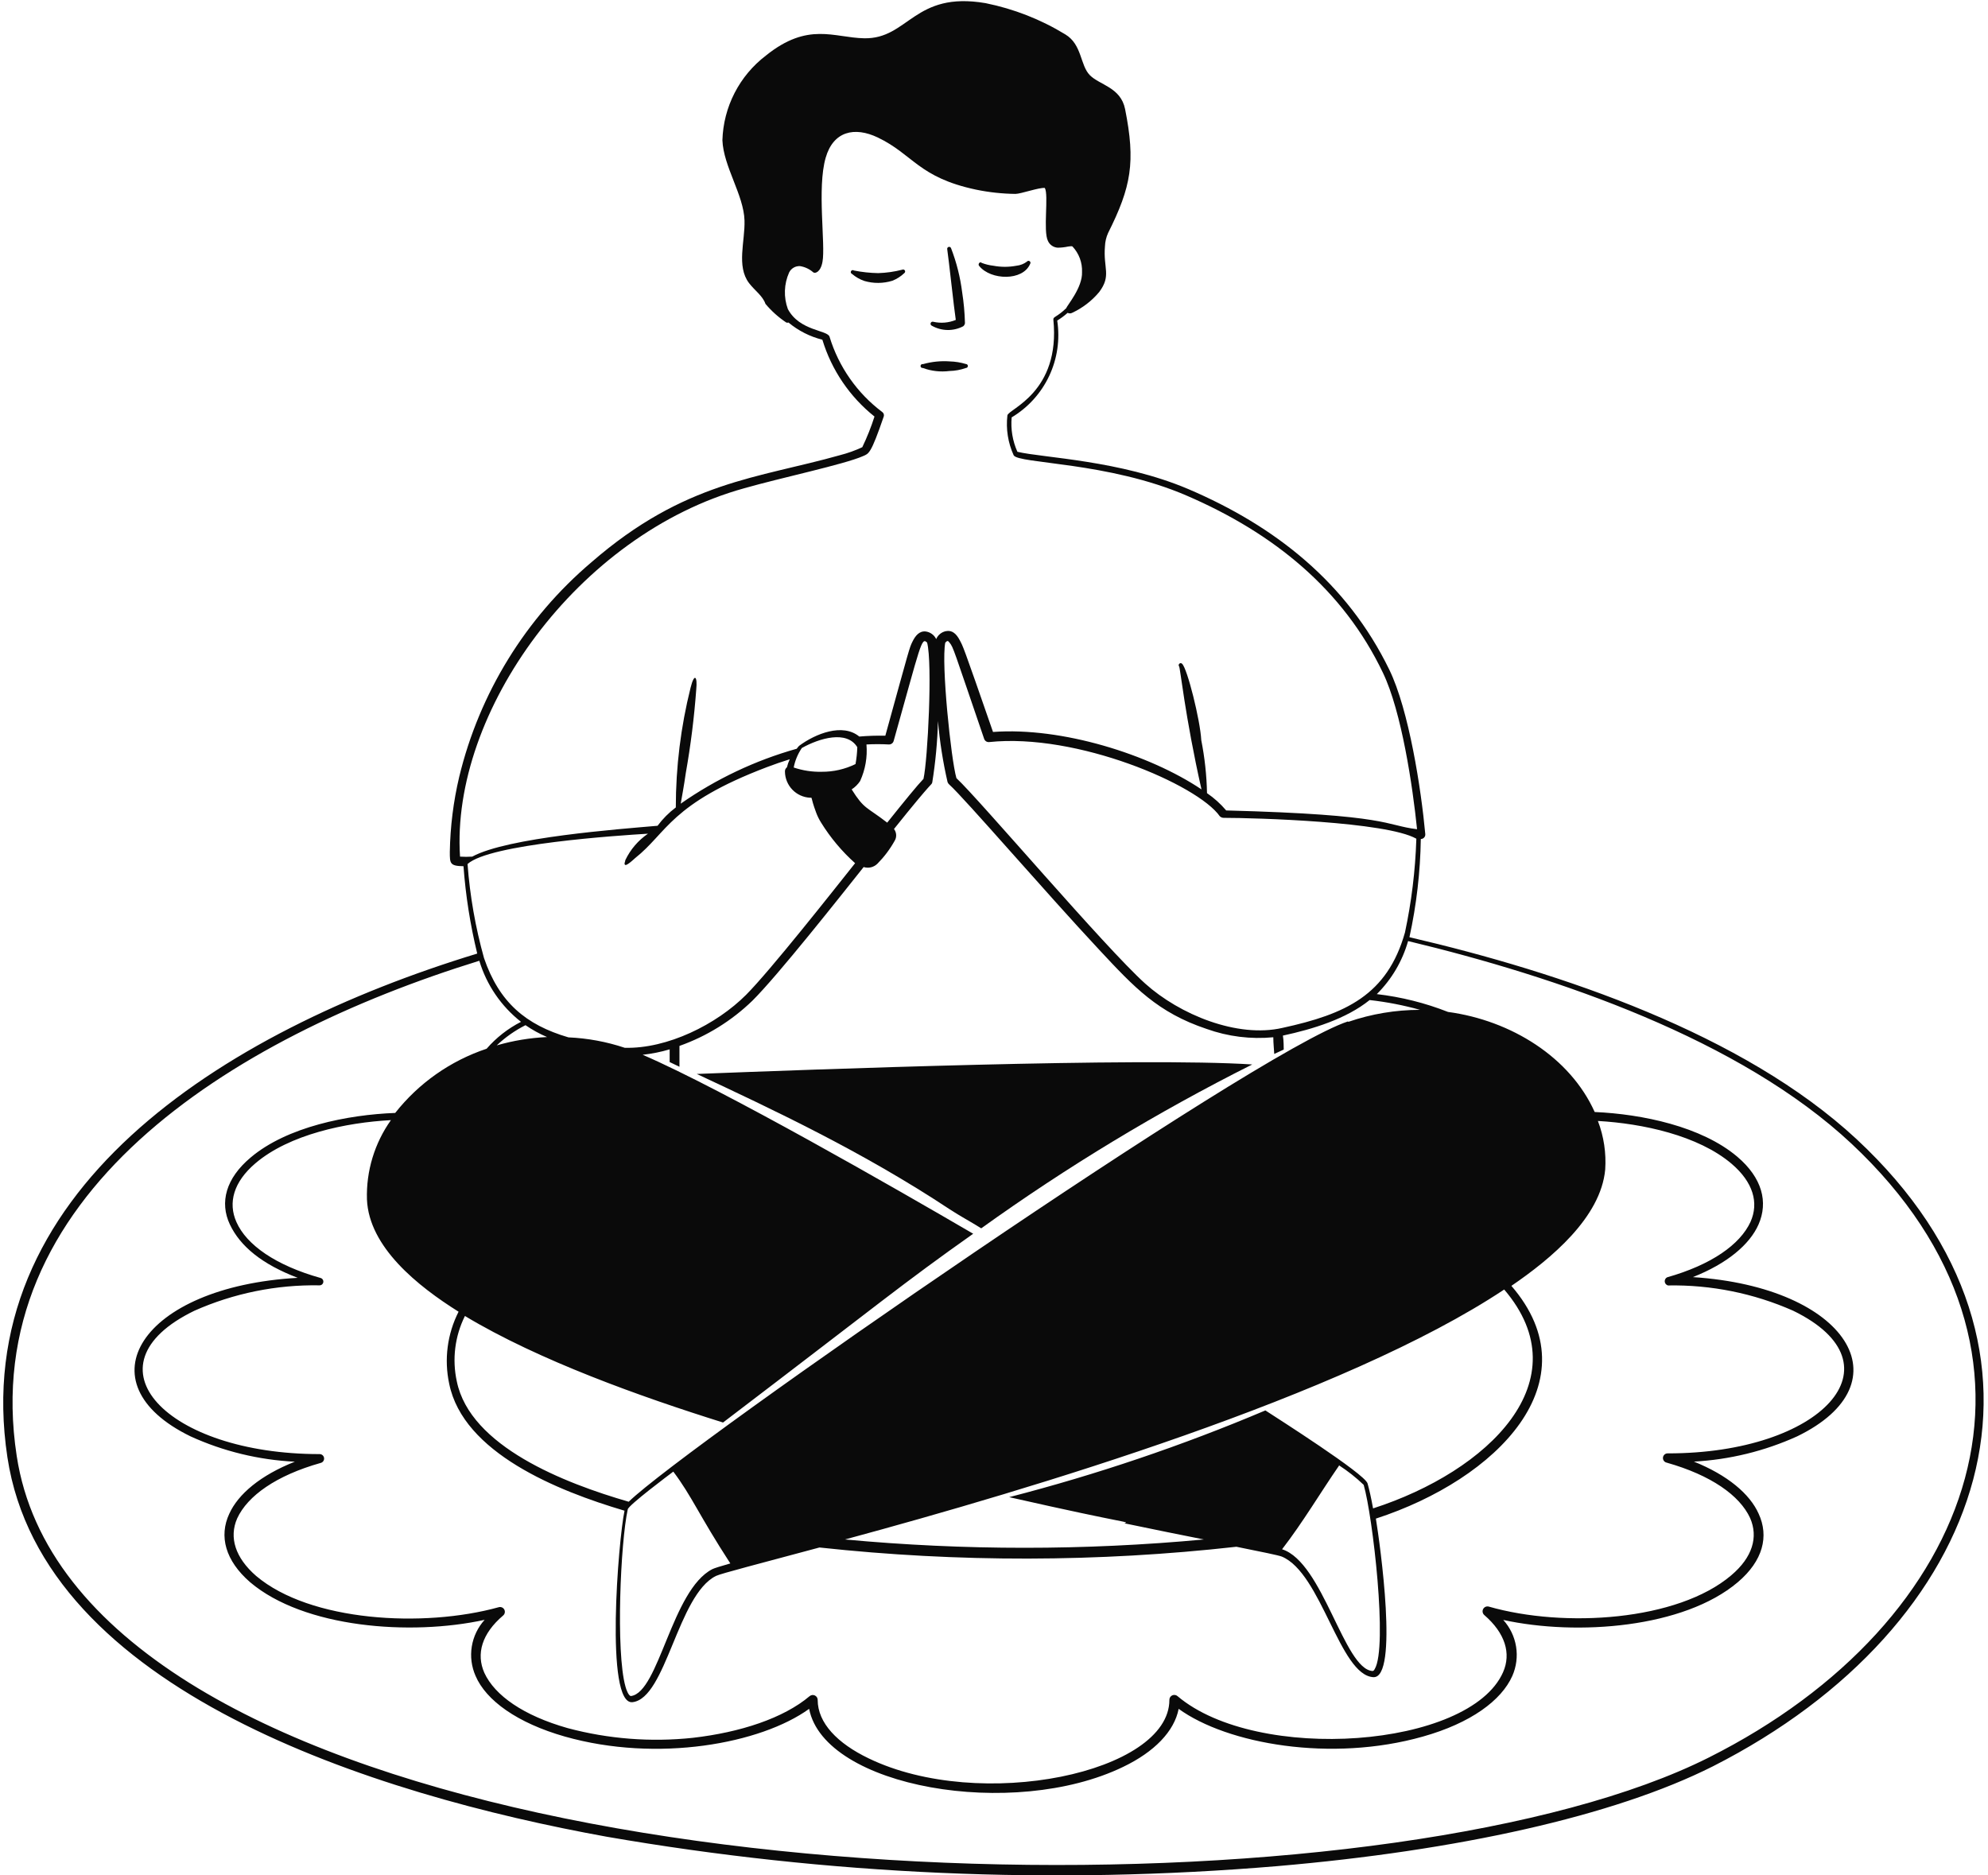 <svg width="318" height="300" viewBox="0 0 318 300" fill="none" xmlns="http://www.w3.org/2000/svg">
<path fill-rule="evenodd" clip-rule="evenodd" d="M296.969 182.218C278.811 165.361 249.598 155.54 225.454 149.921C226.582 144.759 227.191 139.497 227.272 134.214C227.372 134.214 227.471 134.194 227.562 134.154C227.654 134.113 227.736 134.055 227.804 133.981C227.871 133.907 227.923 133.82 227.955 133.725C227.986 133.63 227.998 133.53 227.989 133.43C227.338 126.327 225.388 113.588 222.22 107.102C215.467 93.246 204.028 84.192 190.089 78.239C179.184 73.604 166.745 73.237 162.743 72.27C161.971 70.545 161.655 68.65 161.826 66.767C164.443 65.202 166.533 62.892 167.831 60.133C169.129 57.374 169.575 54.291 169.113 51.277C169.705 50.917 170.263 50.505 170.78 50.043C170.891 50.102 171.014 50.132 171.139 50.132C171.264 50.132 171.387 50.102 171.497 50.043C173.171 49.266 174.652 48.127 175.832 46.709C177.817 44.057 176.449 42.923 176.749 39.405C176.777 38.668 176.947 37.944 177.25 37.271C180.951 29.884 181.668 25.949 179.968 17.445C179.267 13.961 175.899 13.611 174.332 12.027C172.764 10.442 173.098 7.124 170.413 5.507C166.486 3.108 162.169 1.415 157.658 0.505C146.169 -1.463 145.336 6.274 138.216 6.124C133.38 6.024 129.262 3.456 122.509 8.892C120.415 10.489 118.705 12.533 117.502 14.875C116.299 17.218 115.634 19.799 115.556 22.431C115.722 26.65 118.974 31.202 119.091 35.27C119.191 38.605 117.773 42.573 119.808 45.275C120.691 46.442 122.009 47.325 122.442 48.609C123.406 49.758 124.529 50.763 125.777 51.594C125.89 51.636 126.014 51.636 126.127 51.594C127.704 52.906 129.556 53.846 131.546 54.345C133.017 59.191 135.924 63.476 139.883 66.634C139.347 68.311 138.695 69.949 137.932 71.536C136.796 72.067 135.613 72.492 134.397 72.803C121.258 76.522 109.536 76.955 94.58 89.961C84.082 98.874 76.685 110.889 73.454 124.276C72.524 128.212 72.021 132.237 71.953 136.281C71.953 138.115 71.953 138.532 74.138 138.566C74.487 143.276 75.223 147.949 76.338 152.539C35.37 165.027 -5.231 190.789 1.189 233.141C6.858 270.474 59.864 287.081 97.064 293.818C132.462 299.947 168.497 301.527 204.295 298.52C233.024 296.052 258.135 290.549 274.009 282.546C318.045 260.169 333.319 216.033 296.969 182.218ZM224.737 149.17C221.903 159.175 215.266 162.226 205.145 164.427C197.925 166.095 188.688 162.293 183.186 157.341C176.716 151.521 156.691 127.911 152.989 124.476C152.122 121.491 150.538 106.135 151.205 102.8C151.572 102.4 151.655 102.516 151.888 102.8C152.522 103.584 152.472 103.734 157.424 118.19C157.48 118.354 157.589 118.494 157.734 118.588C157.88 118.682 158.052 118.724 158.225 118.707C172.231 117.223 191.573 125.51 195.124 130.579C195.215 130.665 195.323 130.732 195.44 130.775C195.558 130.818 195.683 130.836 195.808 130.829C200.693 130.829 221.753 131.429 226.555 134.164V134.28C226.391 139.288 225.783 144.271 224.737 149.17ZM266.806 205.629C273.689 205.505 280.517 206.882 286.815 209.664C304.573 218.284 291.35 232.507 266.806 232.491C266.616 232.478 266.428 232.537 266.28 232.658C266.133 232.778 266.037 232.95 266.011 233.139C265.986 233.328 266.033 233.519 266.143 233.674C266.254 233.829 266.419 233.937 266.606 233.975C273.676 235.975 278.278 239.21 279.945 242.828C281.279 245.863 280.345 249.115 276.927 251.999C268.357 259.286 250.249 260.47 238.143 257.001C237.972 256.954 237.789 256.967 237.626 257.038C237.462 257.109 237.328 257.233 237.245 257.39C237.161 257.547 237.134 257.728 237.167 257.903C237.2 258.078 237.291 258.236 237.426 258.352C240.761 261.237 241.762 264.488 240.428 267.506C235.059 279.661 201.094 282.112 188.355 271.324C188.241 271.224 188.1 271.16 187.95 271.138C187.8 271.116 187.647 271.138 187.509 271.202C187.372 271.265 187.255 271.367 187.174 271.496C187.094 271.624 187.052 271.773 187.054 271.925C187.054 283.596 156.791 289.916 138.949 281.279C133.947 278.878 130.796 275.61 130.796 271.925C130.795 271.776 130.752 271.631 130.673 271.506C130.593 271.38 130.479 271.281 130.344 271.218C130.21 271.155 130.06 271.131 129.913 271.15C129.765 271.169 129.626 271.23 129.512 271.324C125.327 274.859 118.407 277.127 110.82 277.994C104.112 278.708 97.33 278.182 90.811 276.443C83.742 274.442 79.14 271.224 77.472 267.589C76.138 264.571 77.072 261.32 80.49 258.419C80.623 258.304 80.713 258.148 80.745 257.975C80.776 257.803 80.748 257.624 80.664 257.47C80.58 257.316 80.446 257.196 80.284 257.129C80.122 257.061 79.942 257.052 79.773 257.101C67.735 260.436 49.61 259.402 40.973 252.099C37.638 249.198 36.604 245.946 37.938 242.895C39.606 239.277 44.191 236.025 51.277 234.025C51.453 233.987 51.609 233.884 51.713 233.737C51.816 233.591 51.861 233.41 51.838 233.231C51.815 233.053 51.726 232.89 51.588 232.774C51.45 232.658 51.274 232.599 51.094 232.607C26.716 232.607 13.06 218.434 31.085 209.68C37.378 206.882 44.208 205.493 51.094 205.612C51.243 205.619 51.39 205.57 51.506 205.475C51.621 205.38 51.697 205.244 51.718 205.096C51.739 204.948 51.703 204.797 51.619 204.674C51.534 204.55 51.407 204.462 51.261 204.428C44.124 202.427 39.439 199.159 37.821 195.491C36.438 192.389 37.371 189.055 40.856 186.087C46.275 181.468 55.346 179.567 62.532 179.184C59.91 182.878 58.563 187.327 58.697 191.856C59.014 199.509 66.834 205.745 73.354 209.83C71.549 213.386 71.019 217.453 71.853 221.352C74.088 232.39 89.161 238.493 99.899 241.661C98.915 246.263 96.731 272.825 101.183 272.291C106.568 271.658 108.386 255.151 114.522 252.099C115.356 251.699 121.608 250.098 131.079 247.547C153.248 249.952 175.615 249.913 197.775 247.43C201.911 248.264 204.445 248.781 205.029 248.998C211.398 251.632 214.283 268.006 219.685 268.29C223.754 268.506 220.752 246.98 220.085 242.928C239.46 236.626 254.951 220.985 241.762 205.695C248.114 201.36 256.068 194.74 256.768 187.087C256.945 184.443 256.547 181.792 255.601 179.317C262.704 179.717 271.641 181.618 276.994 186.17C280.429 189.105 281.379 192.389 280.012 195.457C278.344 199.092 273.742 202.327 266.673 204.328C266.546 204.392 266.442 204.493 266.374 204.617C266.307 204.741 266.278 204.883 266.292 205.024C266.307 205.165 266.364 205.298 266.455 205.406C266.547 205.514 266.669 205.592 266.806 205.629ZM87.51 165.894C84.782 166.018 82.079 166.466 79.457 167.228C80.826 165.933 82.376 164.843 84.058 163.994C85.143 164.741 86.299 165.377 87.51 165.894ZM107.702 235.408C110.687 239.377 111.771 242.312 116.823 250.098C115.156 250.565 114.239 250.865 113.938 251.015C107.452 254.35 105.418 270.724 100.933 271.308C100.532 271.308 100.149 270.191 100.049 269.79C98.482 264.238 99.265 246.647 100.416 241.444C100.549 240.761 107.102 235.859 107.702 235.408ZM240.611 206.279C253.083 220.885 238.027 235.358 219.635 241.294C219.335 239.627 219.018 238.226 218.751 237.293C218.284 235.742 204.195 226.788 202.411 225.621C189.111 231.251 175.412 235.888 161.426 239.494C181.685 244.079 180.501 243.329 179.867 243.679C184.653 244.679 188.955 245.546 192.573 246.263C173.478 248.039 154.259 248.039 135.164 246.263C164.811 238.243 215.066 223.27 240.611 206.279ZM214.166 234.391C215.586 235.307 216.915 236.357 218.134 237.526C219.585 242.528 222.003 263.471 219.902 266.989C219.802 267.172 219.702 267.306 219.552 267.306C214.983 267.022 211.648 249.915 205.079 247.831C208.43 243.495 211.215 238.76 214.233 234.391H214.166ZM215.617 163.393C200.527 168.396 109.987 231.107 100.566 240.227C90.361 237.276 75.205 231.407 73.07 220.969C72.3 217.438 72.759 213.749 74.371 210.514C86.176 217.617 102.5 223.437 115.656 227.555C141.217 208.096 144.252 205.429 155.673 197.358C143.418 190.205 115.839 174.365 102.8 168.729C104.263 168.569 105.708 168.279 107.119 167.862V169.896L108.686 170.647V167.312C113.051 165.765 117.031 163.297 120.358 160.075C124.426 156.04 134.297 143.535 138.149 138.699C138.533 138.821 138.944 138.834 139.336 138.737C139.727 138.64 140.084 138.436 140.367 138.149C141.438 137.066 142.358 135.844 143.101 134.514C143.281 134.225 143.367 133.888 143.349 133.548C143.331 133.208 143.21 132.882 143.001 132.613C149.571 124.409 148.904 125.727 149.121 125.176C149.645 121.921 149.951 118.635 150.038 115.339C150.319 118.628 150.832 121.893 151.572 125.11C151.627 125.258 151.718 125.39 151.838 125.493C154.356 127.761 167.145 142.634 175.866 151.972C181.435 157.941 185.187 161.976 193.007 164.594C196.423 165.817 200.066 166.272 203.678 165.928C203.678 166.928 203.795 167.829 203.828 168.596L205.345 167.895C205.345 167.779 205.345 166.345 205.212 165.661C209.997 164.627 215.316 163.01 219.085 159.975C221.813 160.279 224.512 160.803 227.155 161.543C223.251 161.543 219.375 162.191 215.683 163.46L215.617 163.393ZM141.917 131.596C138.583 129.011 138.266 129.512 136.232 126.277C136.768 125.929 137.228 125.475 137.582 124.943C138.42 123.113 138.771 121.096 138.599 119.09C139.793 119.024 140.99 119.024 142.184 119.09C142.357 119.096 142.527 119.044 142.667 118.941C142.806 118.838 142.906 118.691 142.951 118.524C147.286 103.117 147.386 101.849 148.304 102.8C149.171 106.135 148.404 121.542 147.72 124.593C146.77 125.577 144.635 128.194 141.917 131.596ZM137.132 119.524C137.105 120.43 137.01 121.333 136.848 122.225C135.162 123.051 133.307 123.474 131.429 123.459C129.911 123.493 128.399 123.262 126.961 122.775C127.177 121.658 127.62 120.597 128.261 119.657C131.063 118.09 135.448 116.773 137.132 119.524ZM119.041 78.106C124.877 76.438 135.048 74.287 138.032 72.97C138.983 72.553 139.283 72.687 141.367 66.617C141.406 66.491 141.405 66.355 141.363 66.23C141.321 66.104 141.241 65.995 141.134 65.917C137.115 62.901 134.16 58.685 132.697 53.878C132.397 52.778 127.911 52.978 126.027 49.443C125.33 47.54 125.401 45.441 126.227 43.59C126.386 43.264 126.64 42.992 126.955 42.811C127.27 42.629 127.632 42.547 127.995 42.573C128.767 42.701 129.489 43.042 130.079 43.557C130.362 43.807 131.263 43.557 131.563 41.89C132.08 39.138 130.662 30.084 132.08 25.216C133.297 20.997 136.682 20.213 140.417 21.997C146.086 24.715 146.92 28.384 156.124 30.335C158.198 30.765 160.308 30.994 162.426 31.018C163.294 31.018 166.211 29.968 167.129 30.068C167.779 31.185 166.828 36.971 167.629 38.538C167.764 38.843 167.98 39.105 168.254 39.295C168.527 39.486 168.847 39.599 169.179 39.622C169.74 39.619 170.299 39.558 170.847 39.439C170.997 39.439 171.464 39.322 171.564 39.439C172.074 39.985 172.472 40.628 172.732 41.329C172.992 42.03 173.111 42.776 173.081 43.524C173.181 46.008 170.63 48.926 170.563 49.293C169.013 50.777 168.446 50.644 168.496 51.127C169.663 62.799 161.276 65.433 161.143 66.451C160.891 68.625 161.237 70.827 162.143 72.82C162.827 74.204 177.266 73.854 189.839 79.29C203.745 85.292 214.85 94.296 221.219 107.635C224.204 113.855 225.971 125.793 226.672 132.646C221.469 132.029 222.536 130.329 196.141 129.645C195.248 128.589 194.216 127.658 193.073 126.877C193.014 124.032 192.707 121.198 192.156 118.407C191.99 115.205 189.905 106.885 189.088 106.185C188.821 105.885 188.371 106.285 188.605 106.602C188.771 106.602 189.538 114.538 192.19 126.277C183.853 120.674 169.83 116.273 158.842 117.09C153.906 102.85 154.056 103.434 153.523 102.416C152.989 101.399 152.305 100.749 151.288 100.966C150.949 101.038 150.633 101.191 150.366 101.411C150.099 101.632 149.889 101.914 149.754 102.233C149.598 101.908 149.364 101.627 149.073 101.415C148.782 101.203 148.444 101.065 148.087 101.016C147.07 100.899 146.419 101.683 145.936 102.683C145.452 103.684 145.536 103.5 141.617 117.69C140.226 117.66 138.835 117.704 137.449 117.823C134.781 115.622 130.429 117.373 127.828 119.307C127.686 119.451 127.558 119.607 127.444 119.774C120.809 121.64 114.535 124.611 108.886 128.561C109.12 127.211 109.37 125.943 109.703 123.642C110.485 119.227 111.042 114.775 111.371 110.303C111.587 108.186 111.07 107.585 110.47 109.986C108.898 116.257 108.103 122.697 108.102 129.162C106.994 129.995 106.011 130.983 105.185 132.096C99.082 132.63 81.207 133.947 75.538 137.032C74.888 137.075 74.237 137.075 73.587 137.032C72.07 113.988 92.412 85.476 119.041 78.106ZM74.788 138.216C78.306 134.997 98.965 133.647 103.651 133.363C102.093 134.425 100.845 135.881 100.032 137.582C100.032 137.782 99.749 138.266 100.032 138.366C100.316 138.466 101.45 137.399 101.6 137.265C106.769 133.163 107.235 128.578 122.692 122.709C123.876 122.258 125.093 121.842 126.327 121.458C126.134 121.87 125.983 122.3 125.877 122.742C125.77 122.823 125.684 122.929 125.629 123.052C125.574 123.174 125.55 123.308 125.56 123.442C125.576 124.517 126 125.546 126.746 126.321C127.492 127.095 128.505 127.556 129.579 127.611C130.012 127.611 129.579 127.361 130.529 129.929C130.74 130.512 131.014 131.071 131.346 131.596C132.838 134.007 134.669 136.191 136.782 138.082C133.164 142.634 123.209 155.256 119.357 159.125C114.605 163.894 106.735 167.795 99.932 167.612C97.023 166.64 93.993 166.079 90.928 165.944C84.092 163.944 79.84 160.325 77.422 153.256C76.049 148.342 75.167 143.304 74.788 138.216ZM273.342 281.145C224.654 305.623 89.027 305.94 30.285 269.207C15.095 259.686 4.924 247.697 2.673 232.907C-3.697 191.372 36.721 166.044 76.672 153.689C77.835 157.555 80.165 160.968 83.341 163.46C81.249 164.528 79.381 165.989 77.839 167.762C72.067 169.686 66.984 173.256 63.216 178.033C55.629 178.317 45.908 180.251 40.106 185.153C36.121 188.488 35.104 192.356 36.771 195.874C38.438 199.393 41.94 202.244 47.626 204.411C22.481 205.829 12.927 221.236 30.485 229.773C35.736 232.167 41.395 233.541 47.159 233.824C41.673 235.992 38.088 239.01 36.671 242.161C35.004 245.746 36.037 249.648 40.006 253.1C48.609 260.403 65.65 261.72 77.522 259.119C76.439 260.314 75.725 261.797 75.467 263.389C75.21 264.981 75.42 266.614 76.072 268.09C77.739 272.008 82.741 275.626 90.361 277.794C105.185 281.996 121.725 278.928 129.429 273.359C131.88 285.931 162.076 291.15 179.651 282.646C184.653 280.245 187.838 276.96 188.538 273.359C196.325 278.994 212.932 281.946 227.605 277.794C235.259 275.643 240.177 272.008 241.912 268.09C242.56 266.616 242.768 264.987 242.511 263.398C242.253 261.809 241.541 260.329 240.461 259.136C252.283 261.72 269.357 260.42 277.978 253.1C282.029 249.665 282.98 245.746 281.312 242.145C279.895 238.96 276.31 235.959 270.958 233.808C276.663 233.496 282.26 232.128 287.465 229.773C305.056 221.236 295.502 205.895 270.791 204.295C276.277 202.127 279.878 199.092 281.296 195.874C282.863 192.306 281.896 188.421 277.877 185.02C272.175 180.201 262.687 178.217 255.084 177.883C251.166 169.146 241.745 163.243 231.624 161.876C227.967 160.437 224.139 159.479 220.235 159.025C222.603 156.671 224.325 153.749 225.238 150.538C249.048 156.257 278.311 166.211 296.202 182.985C331.835 216.4 316.478 259.486 273.342 281.145Z" fill="#0A0A0A"/>
<path fill-rule="evenodd" clip-rule="evenodd" d="M111.453 171.797C123.575 177.466 138.015 184.236 151.954 193.473C153.522 194.507 155.289 195.441 156.957 196.491C170.695 186.627 185.191 177.863 200.309 170.28C182.651 169.112 129.845 171.08 111.453 171.797ZM149.07 52.111C149.83 52.541 150.687 52.774 151.56 52.789C152.434 52.803 153.297 52.599 154.072 52.194C154.228 52.071 154.329 51.891 154.355 51.694C154.313 50.035 154.163 48.381 153.905 46.742C153.603 44.339 153.009 41.982 152.138 39.722C152.116 39.64 152.062 39.571 151.988 39.528C151.915 39.486 151.828 39.475 151.746 39.497C151.664 39.519 151.594 39.573 151.552 39.646C151.51 39.72 151.499 39.807 151.521 39.889C151.754 41.406 152.621 49.493 152.888 51.177C151.753 51.644 150.5 51.749 149.303 51.477C149.262 51.462 149.217 51.455 149.173 51.457C149.129 51.458 149.085 51.469 149.045 51.487C149.005 51.506 148.969 51.532 148.938 51.565C148.908 51.597 148.885 51.636 148.87 51.677C148.854 51.719 148.847 51.763 148.849 51.807C148.851 51.852 148.861 51.895 148.88 51.935C148.898 51.976 148.925 52.012 148.957 52.042C148.99 52.072 149.028 52.096 149.07 52.111ZM152.855 51.361V51.544C152.855 51.544 152.838 51.377 152.855 51.361ZM142.75 44.908C143.463 44.624 144.115 44.205 144.668 43.674C144.728 43.625 144.769 43.556 144.782 43.48C144.795 43.403 144.779 43.325 144.738 43.259C144.697 43.193 144.633 43.145 144.559 43.123C144.484 43.101 144.404 43.107 144.334 43.14C143.075 43.465 141.783 43.65 140.483 43.69C139.178 43.667 137.878 43.527 136.598 43.274C136.561 43.246 136.519 43.227 136.475 43.217C136.43 43.207 136.384 43.207 136.34 43.217C136.295 43.226 136.254 43.245 136.217 43.273C136.181 43.3 136.15 43.335 136.129 43.375C136.107 43.415 136.094 43.459 136.091 43.504C136.088 43.55 136.094 43.595 136.11 43.638C136.126 43.681 136.151 43.719 136.184 43.751C136.216 43.783 136.255 43.808 136.297 43.824C136.873 44.314 137.534 44.693 138.248 44.941C139.72 45.372 141.285 45.361 142.75 44.908ZM156.656 42.573C158.491 44.824 163.593 44.991 164.777 42.223C164.801 42.189 164.818 42.151 164.827 42.11C164.836 42.07 164.838 42.028 164.831 41.987C164.824 41.946 164.809 41.906 164.787 41.871C164.764 41.836 164.736 41.805 164.702 41.781C164.668 41.757 164.629 41.74 164.589 41.731C164.548 41.721 164.506 41.72 164.465 41.727C164.424 41.734 164.385 41.749 164.35 41.771C164.314 41.794 164.284 41.822 164.26 41.856C163.774 42.221 163.197 42.446 162.592 42.507C161.37 42.74 160.114 42.74 158.891 42.507C158.257 42.435 157.635 42.284 157.04 42.056C156.74 41.74 156.34 42.306 156.656 42.573ZM147.619 58.864C148.977 59.364 150.435 59.529 151.871 59.347C152.769 59.329 153.659 59.166 154.505 58.864C154.589 58.864 154.67 58.83 154.729 58.771C154.789 58.712 154.822 58.631 154.822 58.547C154.822 58.463 154.789 58.382 154.729 58.323C154.67 58.264 154.589 58.23 154.505 58.23C153.666 57.977 152.797 57.837 151.921 57.813C150.484 57.709 149.039 57.855 147.652 58.247C147.607 58.234 147.559 58.231 147.512 58.239C147.465 58.247 147.42 58.266 147.382 58.294C147.343 58.321 147.311 58.357 147.288 58.399C147.265 58.441 147.252 58.487 147.249 58.534C147.247 58.582 147.255 58.629 147.273 58.673C147.291 58.717 147.319 58.757 147.355 58.788C147.39 58.82 147.433 58.843 147.478 58.856C147.524 58.869 147.572 58.872 147.619 58.864Z" fill="#0A0A0A"/>
</svg>
